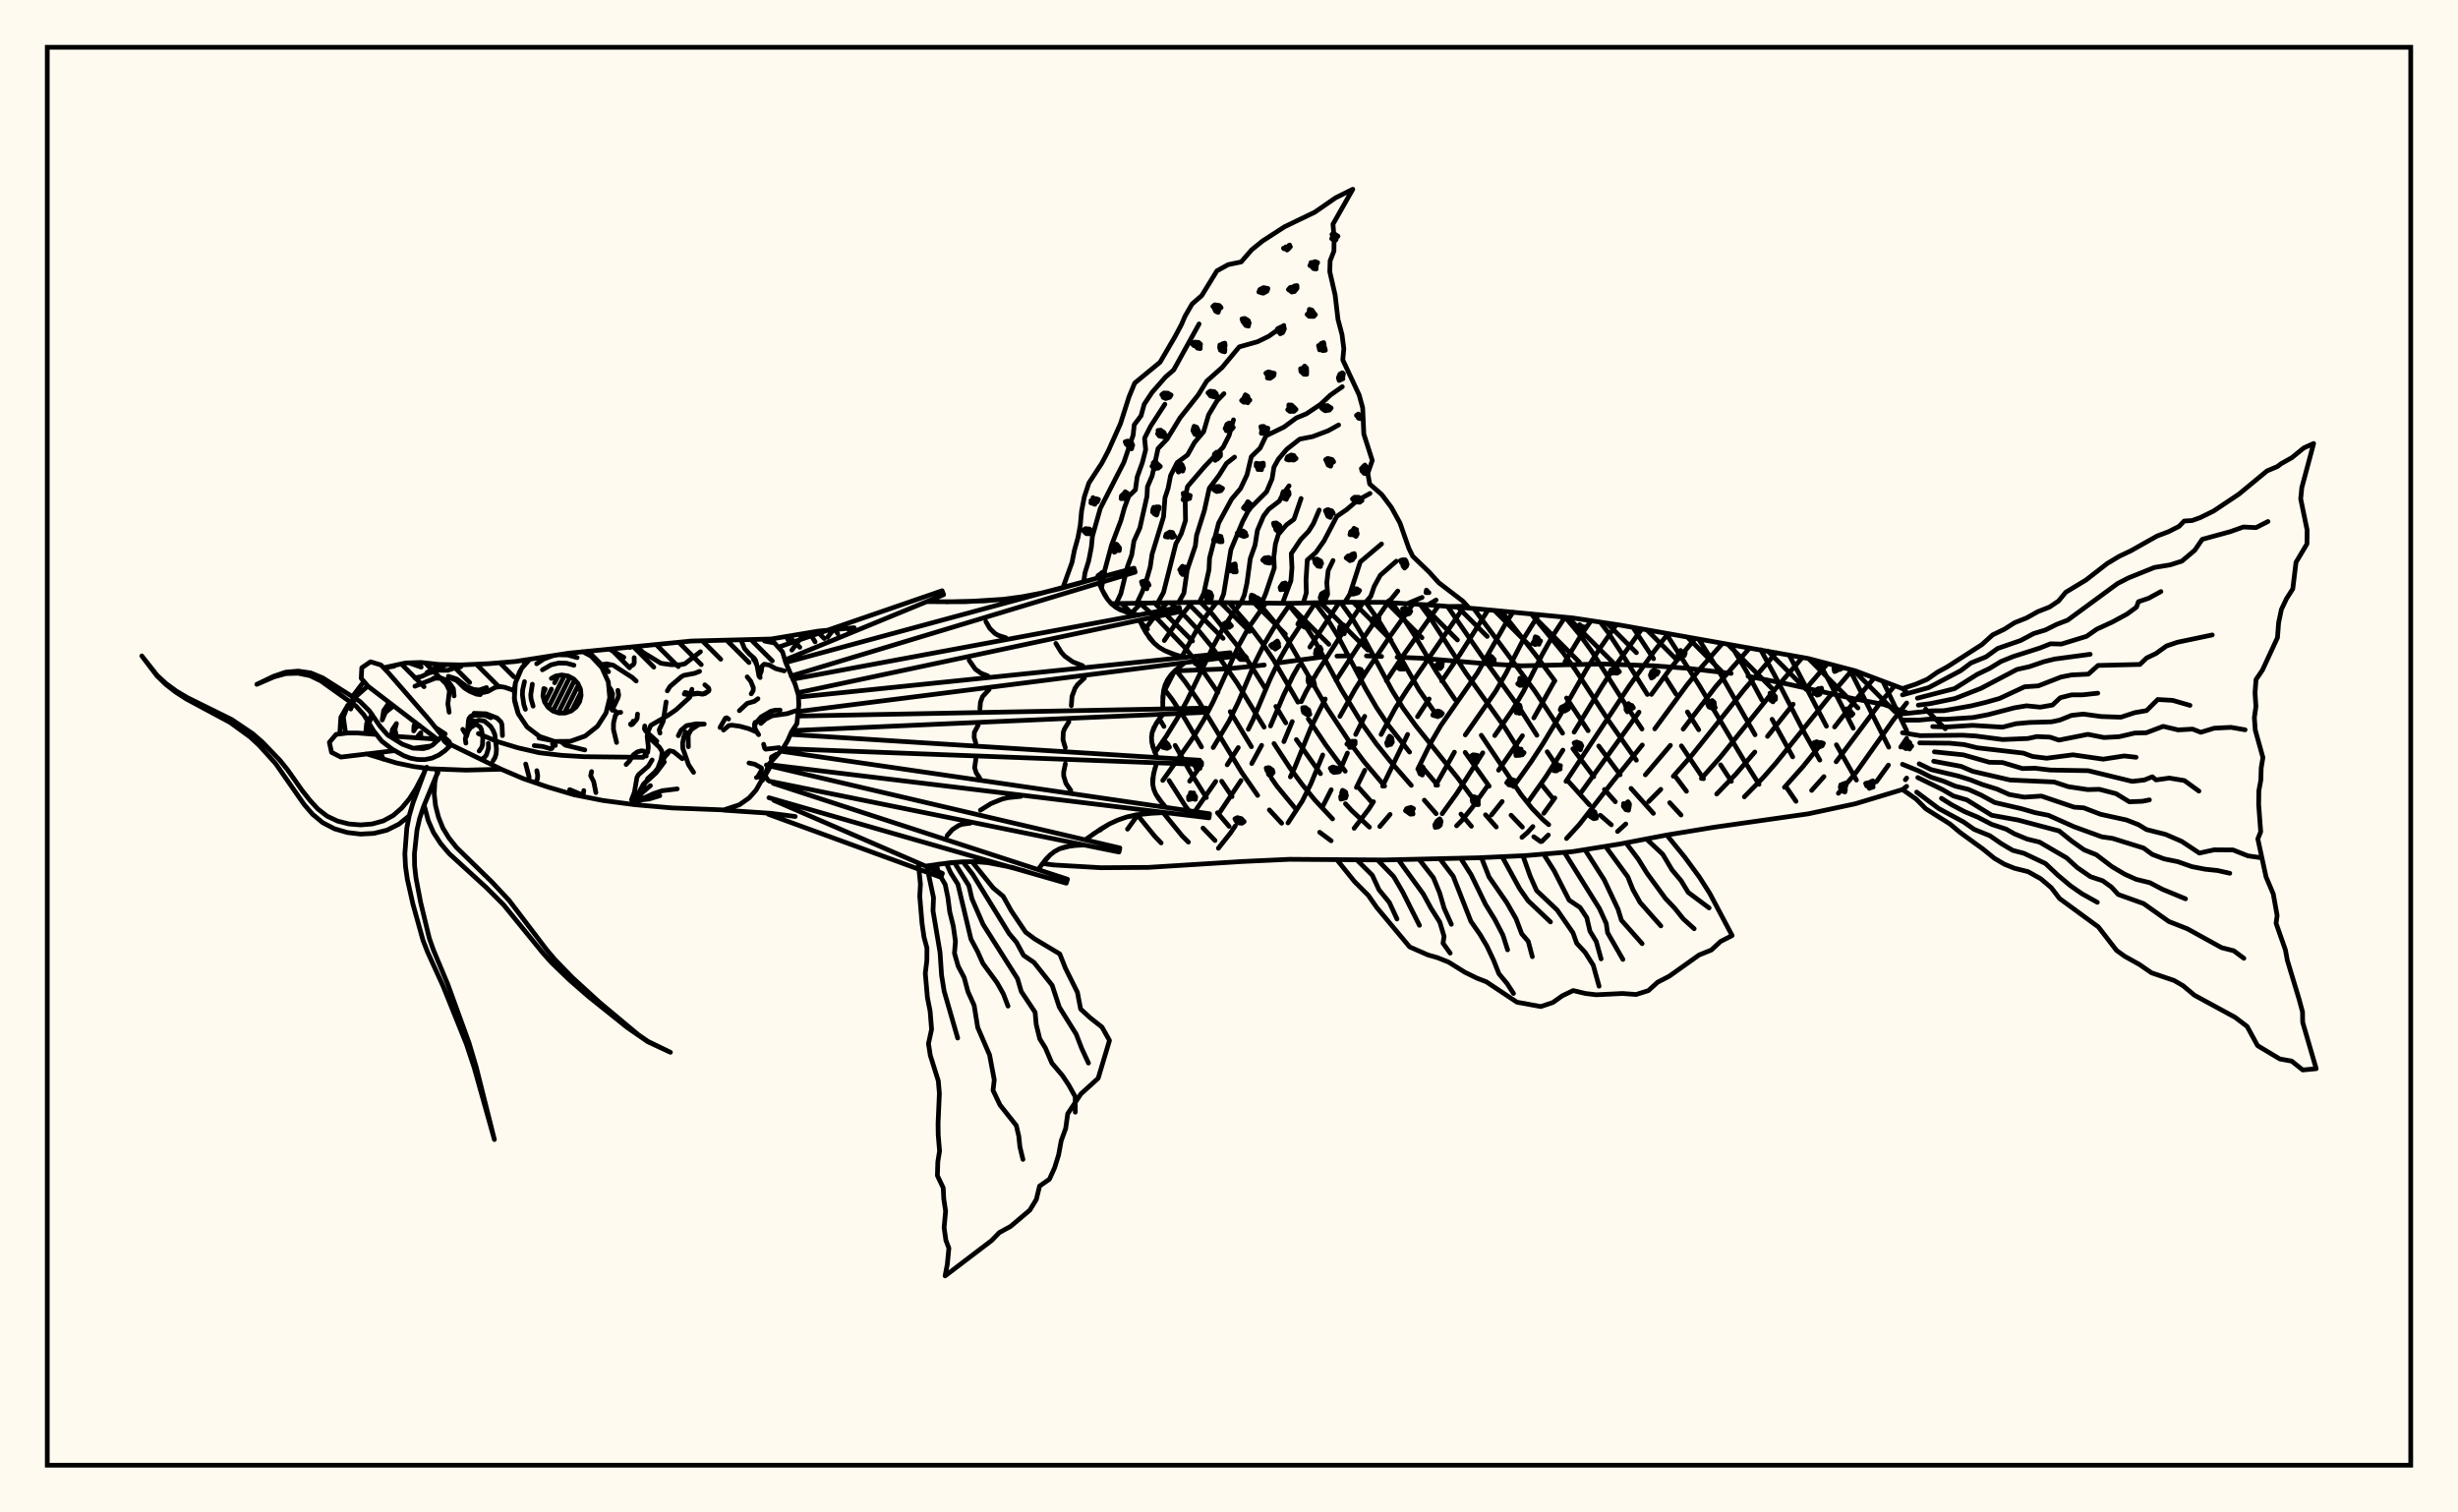 <svg xmlns="http://www.w3.org/2000/svg" width="520" height="320"><rect x="0" y="0" width="520" height="320" fill="floralwhite"/><rect x="10" y="10" width="500" height="300" stroke="black" stroke-width="1" fill="none"/><path stroke="black" stroke-width="1" fill="none" stroke-linecap="round" stroke-linejoin="round" d="
M 163.09 135.21 173.11 133.53 180.7 132.81 
M 235.09 127.71 252.89 127.44 272.83 127.65 282.81 127.42 292.78 127.44 302.75 128.02 312.72 128.83 332.67 130.74 342.64 132.24 382.53 139.32 392.5 141.93 402.48 145.69 403.36 146.47 
M 403.36 166.37 402.48 167.05 392.5 170.06 382.53 172.19 362.59 175.03 352.61 176.67 342.64 178.58 332.67 180.19 322.7 181.03 312.72 181.49 292.78 181.95 272.83 181.81 262.86 182.27 242.91 183.52 232.94 183.59 222.97 183.01 220.55 182.7 
M 168.23 172.75 163.13 172.08 153.12 171.41 
M 403.36 150.77 398.54 149.05 392.07 147.81 378.45 144.79 369.81 143.07 
M 366.23 142.48 357.05 141.4 349.72 140.86 339.09 140.48 321.9 140.87 314.96 140.47 300.69 139.26 295.57 139.05 
M 292.28 138.89 289.08 138.77 
M 285.94 138.75 282.84 138.81 
M 279.73 139 270.5 140.24 
M 267.46 140.7 259.72 141.5 248.53 141.95 
M 161.74 163.94 162.5 165.12 
M 166.32 134.67 166.93 135.73 
M 171.23 133.84 172.43 135.79 
M 176.63 133.19 177.22 134.06 
M 240.58 172.37 244.32 176.97 245.64 178.34 
M 246.26 172.16 250.12 176.89 251.41 178.17 
M 247.32 165.14 250.75 170.51 251.99 172.13 
M 254.5 175.2 257.04 177.83 
M 245.26 152.09 246.24 153.7 
M 248.61 157.71 251.89 163.49 255.21 168.75 
M 257.56 171.95 260.02 174.84 
M 246.26 145.73 247.98 147.98 250.67 152.06 254.18 158.04 
M 258.45 165.29 260.64 168.55 
M 235.26 127.7 236.06 128.49 
M 248.74 141.76 250.75 144.29 253.57 148.34 262.71 163.45 266.06 168.29 
M 268.54 171.36 271.14 174.17 
M 241.12 127.57 245 131.1 250.57 136.91 253.47 140.48 257.65 146.5 
M 260.26 150.56 264.74 157.99 
M 269.04 164.75 270.21 166.42 274.08 171.11 
M 279.18 176.09 281.61 177.89 
M 247.54 127.49 250.87 130.52 253.5 133.33 256.21 136.64 261.66 144.44 267.43 153.85 
M 269.52 157.32 272.94 162.55 275.51 166.01 278.15 169.25 281.91 173.26 
M 254.02 127.46 256.54 130.03 261.64 136.47 264.25 140.2 267.8 145.85 
M 269.92 149.46 272.01 152.95 
M 274.25 156.48 279.35 163.69 
M 284.64 170.06 285.94 171.48 289.71 175 
M 260.03 127.54 264.55 132.73 267.07 136.09 269.44 139.65 274.59 148.56 
M 276.78 152.1 280.5 157.65 284.59 163.17 
M 287.37 166.57 290.11 169.64 
M 266.12 127.6 267.71 129.27 270.18 132.26 272.51 135.54 280.72 149.75 285.73 157.34 288.55 161.12 292.92 166.31 
M 272.34 127.65 275.72 131.76 277.85 135.02 283.73 145.84 288.36 153.44 291.1 157.29 294.08 161.02 298.56 166.17 
M 301.32 169.3 303.81 172.15 
M 278.15 127.53 281.03 131.34 283.08 134.66 288.99 145.88 291.23 149.72 293.78 153.52 298.2 159.12 
M 301.24 162.71 304.13 166.13 
M 309.07 172.24 311.28 174.82 
M 283.58 127.42 286.23 131.11 288.29 134.53 294.45 145.99 296.8 149.79 299.47 153.49 308.33 164.53 311.99 169.45 
M 314.27 172.39 316.54 174.97 
M 288.93 127.43 291.49 131.02 293.64 134.51 300.21 145.98 304.18 151.64 
M 309.96 159.19 315.03 166.34 
M 319.67 172.48 322.07 175 
M 324.48 177.04 325.93 178.07 
M 294.44 127.54 296.99 130.97 299.28 134.47 303.86 142.13 307.81 147.98 
M 313.37 155.57 321.75 168.07 324.09 171.01 326.46 173.47 327.64 174.48 
M 300.44 127.89 302.69 130.93 310.05 142.31 318.27 153.8 321.76 159.37 
M 326.21 166.08 328.48 168.9 
M 306.24 128.31 313.33 138.58 321.66 150.1 325.13 155.56 
M 327.32 159.05 329.5 162.29 
M 331.7 165.22 336.23 170.27 
M 338.54 172.48 340.88 174.51 
M 311.79 128.76 324.73 146.26 330.57 155.12 
M 332.75 158.42 337.17 164.33 
M 339.43 167.04 341.73 169.63 
M 317.55 129.27 324.84 138.53 328.94 144.06 
M 331.41 147.68 335.98 154.6 
M 338.22 157.84 342.75 163.92 
M 345.05 166.81 349.78 172.09 
M 323.92 129.86 330.72 138.14 333.32 141.78 340.39 152.6 346.18 160.85 
M 353.23 169.83 355.63 172.44 
M 331.13 130.59 334.09 134.15 336.68 137.71 343.78 148.91 347.37 154.24 
M 354.43 164.28 356.78 167.42 
M 338.54 131.62 340.21 133.83 342.61 137.49 348.51 146.93 
M 355.71 157.81 360.38 164.76 
M 345.46 132.74 349.82 139.37 
M 352.19 143.12 354.57 146.87 
M 356.98 150.63 359.37 154.4 
M 364.01 161.83 366.28 165.31 
M 352.43 134 359.52 145.08 368.78 160.61 372.13 165.94 
M 359.39 135.27 363.42 141.62 371.29 155.46 
M 377.95 166.62 379.95 169.54 
M 366.16 136.44 369.55 142.16 372.74 148.11 
M 374.89 152.18 379.25 160.13 
M 372.49 137.48 375.43 142.86 381.69 154.99 384.98 160.82 
M 378.5 138.58 386.39 153.65 
M 388.5 157.58 392.74 165.05 
M 384.64 139.87 387.07 144.3 392.06 154.08 
M 391.3 141.61 399.57 158.08 
M 398.33 144.12 403.36 154.59 
M 163.81 135.09 163.44 135.59 
M 170.13 134.03 167.52 137.55 
M 176.31 133.22 175.08 134.83 
M 163.13 161.87 161.29 165.11 
M 235.57 127.7 235.34 127.91 
M 241.46 127.56 239.29 129.79 
M 246.94 127.5 243.67 131.21 242.12 133.3 
M 252.2 127.45 249.57 130.66 246.31 135.52 
M 257.35 127.5 255.3 130.12 253.13 133.36 250.02 138.96 
M 248.44 142.05 246.09 146.66 
M 262.53 127.57 260.8 129.8 258.67 133.04 256.71 136.63 251.14 148.18 249.09 151.94 246.78 155.69 244.34 159.25 
M 233 175.31 232.79 175.62 
M 267.79 127.61 264.18 132.75 262.13 136.45 256.64 148.49 254.64 152.35 252.4 156.06 245.99 165.12 
M 240.76 172.35 238.53 175.43 
M 273.03 127.65 269.8 132.3 267.57 136.04 265.54 140.09 261.97 148.54 260.02 152.56 256.65 158.17 
M 254.2 161.75 251.67 165.28 
M 278.26 127.53 272.99 135.49 270.72 139.48 268.68 143.72 265.07 152.3 264.08 154.3 
M 261.96 158.17 259.62 161.81 
M 257.19 165.33 252.45 172.15 
M 283.34 127.42 277.11 136.91 
M 274.72 140.89 273.56 142.93 271.5 147.19 268.78 153.6 
M 266.9 157.7 264.81 161.55 
M 262.54 165.14 258 171.95 
M 288.41 127.43 283.55 134.64 278.63 142.3 276.3 146.37 275.28 148.46 
M 273.38 152.67 271.61 156.91 
M 261.32 174.75 260.28 176.29 257.75 179.47 
M 293.63 127.49 288.77 134.53 282.64 143.96 
M 280.36 147.89 277.31 153.98 273.89 162.44 272.98 164.37 
M 298.93 127.8 294.14 134.51 289.09 142.03 286.67 145.83 283.46 151.57 
M 279.83 159.73 277.32 165.84 275.51 169.48 272.48 174.11 
M 304.32 128.15 297.16 138.24 293.28 144.03 
M 288.71 151.56 286.8 155.39 
M 285.05 159.33 283.34 163.28 
M 281.62 167.09 279.84 170.61 
M 309.59 128.58 297.64 146 295.21 149.79 292.18 155.4 
M 288.73 162.97 286.95 166.61 
M 314.83 129.02 308.89 138.42 305 144.1 
M 302.34 147.88 299.88 151.63 
M 297.79 155.39 292.5 166.33 
M 290.57 169.62 289.56 171.2 286.47 175.25 
M 320.1 129.5 318.83 131.41 312.55 142.39 304.81 153.51 302.65 157.23 299.94 162.72 
M 294.08 172.31 291.9 174.87 
M 325.52 130.02 322.48 134.88 318.58 142.51 316.38 146.32 309.99 155.49 
M 307.69 159.14 303.75 166.12 
M 331.08 130.58 328.47 134.55 326.28 138.45 322.27 146.34 320.03 150.11 316.22 155.63 
M 313.69 159.28 308.21 167.84 305.1 172.16 
M 336.59 131.33 334.65 134.11 331.07 140.04 
M 328.88 144.07 324.49 151.89 
M 322.08 155.66 317.03 162.95 
M 314.66 166.33 311.38 170.95 309.25 173.6 308.15 174.72 
M 341.97 132.13 338.15 137.63 335.64 141.6 331.08 149.6 326.42 157.34 323.94 161.14 320.19 166.41 
M 317.79 169.58 315.53 172.42 
M 347.32 133.08 341.43 141.32 338.88 145.24 333.01 154.9 
M 330.64 158.71 327.01 164.37 323.38 169.52 
M 352.89 134.09 350.16 137.51 344.69 145.11 331.29 165.32 
M 328.93 168.83 326.6 172.07 
M 324.29 174.88 323.14 176.15 321.97 177.16 
M 358.61 135.13 353.5 141.26 349.36 146.92 
M 346.74 150.68 334.4 167.79 
M 327.55 176.67 326.17 178.04 
M 364.38 136.14 359.72 141.42 356.82 145.01 350.07 154.21 
M 347.44 157.62 341.09 165.48 334.12 174.44 331.4 177.41 
M 370.16 137.09 362.98 145.25 356.08 154.26 
M 353.38 157.7 348.08 163.94 
M 375.77 138.08 369.07 145.79 358.02 159.67 353.99 164.24 
M 351.35 167.01 348.78 169.59 
M 343.94 174.33 342.2 175.92 
M 381.31 139.09 374.95 146.5 364 160.13 359.94 164.71 
M 386.63 140.39 382.15 145.6 
M 379.35 148.99 373.92 155.8 
M 371.24 159.11 367.19 163.83 363.17 168 
M 391.85 141.76 386.55 147.97 375.7 161.45 373.04 164.49 369.02 168.59 
M 396.5 143.43 392.31 148.41 388.11 153.81 
M 385.39 157.27 381.44 162.17 377.51 166.58 
M 400.85 145.07 397.9 148.54 388.45 161.17 
M 385.86 164.32 383.26 167.23 
M 403.36 148.73 400.57 152.28 392.73 163.34 388.92 167.84 
M 403.36 156.24 402.11 158.07 
M 399.5 161.88 396.96 165.39 
M 403.36 164.62 403.09 164.98 
M 224.85 124.38 226.8 118.96 227.29 116.46 228.05 113.75 228.54 111.11 228.81 108.13 229.4 105.09 230.36 102.19 233.11 97.97 234.44 95.45 237.04 89.63 238.85 83.95 240.05 81.05 245.42 76.63 248.55 71.27 249.91 68.73 250.7 66.9 252.19 64.32 254.24 62.53 257.44 57.31 259.83 55.99 262.57 55.42 264.79 52.86 267.04 51.03 271.75 47.98 278.13 44.9 282.58 41.83 286.19 40.04 282 47.42 282.23 50.39 282.2 53.13 281.39 55.18 281.32 57.49 282.45 62.4 283.06 67.6 283.91 70.79 284.29 73.77 284.07 76.15 287.54 83.58 288.28 86.3 288.52 91.84 290.31 97.41 289.36 100.15 289.76 102.4 292.31 104.63 294.35 107.35 296.17 110.65 298.04 116 298.87 117.69 302.35 121.04 304.38 123.29 309.48 127.19 310.82 128.68 
M 312.72 128.83 312.72 128.83 
M 229.25 123.16 229.53 121.21 230.33 118.61 230.88 115.77 231.11 113.45 232.77 107.58 237.75 97.84 239.72 92.07 239.95 89.88 241.4 87.95 242.06 85.53 243.73 83.01 246.62 79.72 248.3 78.27 253.67 68.54 
M 233.02 124.53 233.71 120.69 235.13 115.41 237.12 110.15 237.9 107.38 238.8 104.98 240.2 103.63 240.57 100.94 241.68 97.85 242.37 95.15 242.14 92.71 243.43 90.16 246.43 85.53 
M 236.15 127.68 237.12 125.6 238.53 119.86 239.42 117.42 239.89 114.47 241.14 111.71 242.65 105 242.75 102.97 243.74 100.67 244.99 94.9 246.91 92.89 249.64 88.41 253.51 83.53 255.28 80.65 258.54 77.75 262.17 73.39 266.05 72.3 268.43 71.14 271.6 68.86 
M 240.54 127.58 241.66 125.19 242.63 122.42 243.34 119.93 243.73 117.24 246.15 109.35 246.45 105.35 247.12 103.3 247.64 100.63 249.01 97.91 251.23 96.25 252.69 93.64 254.63 91.34 255.69 87.76 257.47 84.8 258.93 83.29 
M 244.94 127.51 246.14 125.36 248.76 115.06 249.89 112.94 250.8 110.13 250.72 105.3 251.22 102.94 254.81 98.75 258.77 94.61 260.02 92.13 260.95 88.83 
M 249.33 127.47 250.45 125.52 251.17 120.52 252.88 115.5 253.14 113.26 254.79 108.02 255.83 103.3 257.86 100.62 259.46 98.06 261.17 96.71 
M 253.73 127.45 254.67 125.51 255.77 120.52 255.88 118.12 257.81 110.66 260.54 105.62 262.44 103.37 263.81 100.45 264.72 96.62 266.58 94.82 267.83 92.21 271.64 90.35 274.24 88.43 276.37 87.55 279.35 85.56 281.44 83.6 283.97 81.82 
M 258.13 127.51 258.87 125.65 260.4 116.31 262.9 110.32 264.25 107.75 267.94 104.06 269.11 101.32 269.51 98.83 270.47 97.11 272.25 95.03 274.96 92.91 277.67 92.38 280.97 91.14 283.19 89.91 
M 262.52 127.57 263.24 125.89 263.8 123.37 264.5 118.2 265.52 115.31 266.01 112.21 267.3 109.19 268.4 107.74 270.65 106.02 271.33 104.68 272.71 102.79 
M 266.92 127.6 267.76 125.58 269.58 120.17 269.48 117.87 269.82 115.09 270.44 113.07 272.14 111.06 273.75 109.85 275.25 105.47 
M 271.31 127.64 273.1 122.85 273.32 120.11 273.17 117.14 275.18 114.14 276.85 112.39 277.85 110.8 279.08 107.9 
M 275.71 127.59 276.36 125.44 276.29 122.74 276.56 118.49 278.37 116.9 280.12 114.41 282.81 109.25 284.9 107.81 287.21 105.85 289.83 104.4 
M 280.11 127.48 280.87 125.76 280.69 123.28 280.99 120.7 282.01 118.59 
M 284.5 127.42 285.54 125.77 287.77 118.89 292.27 115.09 
M 288.9 127.43 289.99 126.17 290.72 124.06 292 121.72 295.4 118.73 
M 293.29 127.47 294.25 126.83 295.71 125.04 
M 297.68 127.73 300.85 126.4 
M 302.07 127.98 303.81 126.95 
M 306.45 128.32 310.39 128.27 
M 164.65 136.93 199.31 124.99 199.63 125.82 166.05 139.64 
M 166.22 140.17 239.91 120.21 240.15 121.05 167.37 143.02 
M 167.7 143.71 249.49 128.52 249.66 129.39 168.76 146.58 
M 168.92 147.49 260.24 138.1 260.34 138.97 168.9 150.54 
M 168.81 151.5 255.21 149.82 255.23 150.7 167.63 154.58 
M 167.21 155.38 253.82 160.85 253.78 161.73 165.63 158.39 
M 165.16 158.93 255.88 172.17 255.77 173.04 162.92 161.8 
M 163.47 162.2 236.91 179.41 236.72 180.27 162.8 165.29 
M 163.6 165.75 225.83 186.02 225.57 186.86 162.67 168.78 
M 163.72 169.34 199.37 184.79 199.05 185.61 162.55 172.28 
M 196.03 127.3 204.22 127.31 212.34 126.79 216.36 126.24 220.35 125.47 224.31 124.53 232.19 122.3 
M 232.49 123.37 233.63 125.75 234.31 126.8 235.1 127.72 236.03 128.47 238.26 129.51 240.82 130.13 
M 241.04 131.22 242.42 133.84 244.14 136.05 245.19 136.93 246.38 137.64 247.69 138.22 250.51 139.1 
M 250.64 140.2 248.59 141.89 247.72 142.81 247.01 143.81 246.49 144.9 246 147.34 245.99 150 
M 246.03 151.11 244.63 152.99 243.75 154.95 243.61 155.97 243.67 157.01 243.92 158.09 244.76 160.28 
M 244.71 161.38 244.03 163.71 243.86 165.92 244.08 166.97 244.5 167.98 245.09 168.95 246.63 170.82 
M 246.48 171.92 242.36 172.13 238.4 172.84 236.52 173.49 234.71 174.32 232.96 175.34 229.56 177.69 
M 229.33 178.77 226.63 178.94 224.19 179.57 223.11 180.15 222.13 180.91 221.23 181.83 219.61 183.99 
M 219.28 185.05 214.15 183.52 208.98 182.52 206.37 182.32 203.75 182.33 201.11 182.52 195.81 183.25 
M 200.13 127.34 208.29 127.14 212.34 126.79 216.36 126.24 220.35 125.47 228.25 123.45 
M 233.04 124.58 234.31 126.8 235.1 127.72 236.03 128.47 237.08 129.06 239.52 129.85 
M 208.57 131.52 209.4 132.96 210.51 134.05 211.2 134.43 212.78 134.94 
M 241.7 132.56 243.22 135.02 244.14 136.05 245.19 136.93 246.38 137.64 249.08 138.69 
M 223.37 136.14 224.53 138.03 225.24 138.82 226.96 140.04 229.02 140.84 
M 205.04 139.73 206.34 141.59 207.53 142.44 208.97 143 
M 249.58 141.03 247.72 142.81 247.01 143.81 246.49 144.9 246.17 146.08 245.97 148.65 
M 229.41 143.46 227.98 144.83 227.44 145.59 226.79 147.33 226.64 149.3 
M 209.24 145.89 207.87 147.37 207.42 148.58 207.31 149.95 
M 245.29 152.04 244.1 153.96 243.75 154.95 243.61 155.97 243.67 157.01 244.31 159.18 
M 226.12 152.72 225.21 154.19 224.94 154.95 224.88 156.53 225.37 158.19 
M 206.95 153.4 206.13 154.95 206.09 156.05 206.43 157.21 
M 244.33 162.55 243.85 164.83 243.86 165.92 244.08 166.97 244.5 167.98 245.83 169.89 
M 225.38 161.6 225.02 163.35 225.03 164.19 225.51 165.76 226.53 167.23 
M 206.44 160.65 206.19 162.45 206.53 163.54 207.24 164.56 
M 244.41 171.99 240.35 172.4 238.4 172.84 236.52 173.49 234.71 174.32 231.25 176.48 
M 215.96 168.49 213.32 168.76 212.06 169.04 209.66 170.01 207.41 171.41 
M 227.96 178.82 225.37 179.17 224.19 179.57 223.11 180.15 222.13 180.91 220.4 182.88 
M 205.27 174.16 203.58 174.39 202.82 174.64 201.48 175.52 200.36 176.8 
M 216.72 184.25 211.57 182.93 208.98 182.52 206.37 182.32 203.75 182.33 198.46 182.85 
M 205.64 182.32 210.12 187.87 212.22 189.63 213.95 192.73 216.97 197.22 218.9 198.66 224.2 201.83 225.38 204.82 227.93 209.94 228.61 213.49 230.63 215.34 233.13 217.31 234.72 220.14 232.32 228.14 228.67 231.45 225.88 235.64 225.45 238.76 224.5 241.36 223.95 244.36 223.11 247.06 222.01 249.49 219.93 250.94 219.24 253.78 217.86 256.04 213.82 259.46 211.42 260.78 209.79 262.46 199.94 269.95 200.42 267.42 200.74 264.08 200.11 262.43 199.73 259.74 200.05 256.24 199.66 253.67 199.54 251.32 198.31 248.73 198.4 245.8 198.77 243.52 198.48 240.12 198.45 237.69 198.73 231.32 198.5 228.68 196.81 223.3 196.42 220.8 197.08 217.79 196.77 213.93 196.2 211.07 195.75 205.92 196.08 203.25 196.1 200.58 195.48 198.29 195.06 195.36 194.58 189.66 194.72 187.04 194.28 182.67 
M 203.72 182.33 205.77 184.98 213.49 197.53 215.02 199.33 216.54 202.13 218.76 203.64 222.59 208.47 224.1 213.08 227.68 218.82 228.83 221.8 230.27 224.92 
M 201.89 182.47 204.97 187.39 205.62 190.17 207.98 195.59 215.26 207.07 216.05 209.77 218.98 214.17 219.21 216.72 219.96 219.79 221.16 221.73 222.52 224.91 224.78 227.58 226.11 229.59 227.46 232.02 227.48 235.31 
M 200.19 182.64 201.14 184.69 202.65 187.09 205.41 198.69 206.81 201.32 207.94 203.84 210.92 207.9 212.28 210.32 213.25 212.87 
M 198.08 182.91 198.58 184.75 199.96 187.14 200.53 189.9 200.92 192.93 201.67 195.94 202.13 199.17 201.92 201.68 202.7 204.41 203.97 206.83 204.78 209.83 206.08 212.7 206.84 217.38 209.35 223.21 210.34 228.48 210.08 230.69 211.55 233.78 215 238.13 215.53 240.4 215.77 242.68 216.41 245.3 
M 196.06 183.21 197.49 189.92 197.38 192.7 198.87 201.52 199.19 206.31 199.74 209.71 202.6 219.63 
M 352.61 176.67 356.36 181.28 359.47 185.51 361.69 188.99 366.44 197.94 363.98 199.2 362.05 201 359.45 202.05 353.13 206.55 350.67 207.82 348.72 209.59 346.13 210.41 343.24 210.2 337.7 210.47 335.42 210.2 332.81 209.58 330.52 210.68 328.5 212.11 325.96 212.96 320.92 212.04 314.41 207.71 312.46 206.96 309.93 205.72 306.44 203.55 304.02 202.59 302.08 202.04 298.21 200.34 291.24 191.98 289.47 189.44 286.52 186.48 282.81 181.87 
M 348.3 177.5 351.75 180.73 353.73 184.06 355.64 186.33 357.15 188.81 361.57 192.1 
M 343.98 178.32 346.58 181.77 348.39 184.7 352.34 190.1 354.33 192.2 356.11 194.42 358.41 196.5 
M 339.64 179.06 344.37 185.52 345.45 188.23 346.97 190.94 351.36 195.9 
M 335.3 179.76 339.37 186.14 342.3 192.36 343.02 194.7 347.4 199.65 
M 330.94 180.33 338.38 192.25 339.81 195.4 340.09 197.34 343.33 202.99 
M 326.56 180.71 328.76 184.19 331.96 190.46 334.27 192 335.69 194.15 336.36 197.01 337.69 199.2 338.72 202.88 
M 322.18 181.06 323.72 185.38 325.07 188.42 329.43 192.54 332.78 197.38 333.56 199.58 335.33 201.49 337.05 204.2 338.29 208.66 
M 317.79 181.26 321.48 188.01 323.27 190.57 328.01 195.06 
M 313.4 181.45 315.01 185.54 318.76 190.96 320.73 194.4 321.92 197.56 323.3 199.16 324.17 202.41 
M 309 181.58 311.22 185.06 314.26 191.33 316.22 194.51 317.95 197.85 318.94 200.96 
M 304.61 181.7 307.43 185.39 311.17 194.93 313.1 197.7 314.57 200.18 315.98 203.17 317.1 206.02 318.81 208.07 320.19 210.19 
M 300.21 181.8 303.24 185.7 304.56 188.91 305.51 192.16 307.04 195.56 
M 295.82 181.89 301.11 189.16 302.72 192.13 304.59 195.09 305.5 198.1 305.28 199.56 306.79 201.66 
M 291.42 181.94 294.84 185.46 296.75 188.73 300.29 195.78 
M 287.03 181.91 290.32 185.18 291.73 188.25 293.92 190.93 295.54 194.44 
M 402.48 145.69 405.34 144.74 407.73 143.72 409.85 142.23 411.95 141.09 419.28 136.38 421.56 134.32 424.01 133.14 426.2 131.75 428.71 130.75 431.1 129.42 433.6 128.43 435.49 127.16 437.01 125.31 441.27 122.74 445.8 119.22 448.33 117.7 450.84 116.51 456.3 113.43 458.79 112.48 461 111.36 462.07 110.24 463.72 110.14 465.43 109.53 468.27 108.14 473.65 104.55 479.6 99.63 481.81 98.7 482.56 98.12 484.86 96.83 487.38 94.77 489.46 93.83 486.96 103.16 486.72 105.54 488.08 112.14 488.05 115.07 485.73 118.97 485.05 124.58 483.73 126.65 482.64 128.95 482.05 131.76 481.81 134.91 478.62 141.79 477.27 143.77 477.06 146.59 477.25 149.47 476.92 151.83 477.11 154.47 478.73 160.27 478.36 162.51 478.29 165.04 477.87 167.29 477.83 170.2 478.26 175.98 477.65 177.49 479.39 185.52 480.92 189.14 481.74 193.71 481.51 195.34 483.49 200.98 483.9 203.19 486.38 211.41 487.11 214.11 487.14 216.29 490 226.11 487.15 226.38 484.82 224.51 482.3 224.05 477.6 221.23 475.39 217.17 472.84 215.24 464.25 210.57 461.83 208.55 459.95 207.45 455.17 205.83 452.6 204.06 449.53 202.35 447.75 201.07 443.92 196.12 435.69 190.09 433.97 187.83 431.74 185.93 429.04 184.42 426.19 183.71 424.05 182.85 421.92 181.6 419.54 179.66 414.69 176.15 412.49 174.31 407.41 171.12 405.39 169.08 402.48 167.05 
M 402.48 147.02 408.01 145.49 414.79 141.9 416.98 140.26 420.16 138.97 422.61 137.2 427.49 135.51 430.22 134.05 432.72 133.29 435.06 132.12 437.42 131.21 448 123.45 450.25 122.29 455.78 120.06 459.08 119.52 461.59 118.72 464.32 116.41 465.89 114.11 471.84 112.48 474.6 111.5 477.27 111.63 479.8 110.34 
M 405.64 147.72 413.51 145.69 418.29 142.68 420.88 141.44 423.31 139.96 425.87 138.92 431.53 137.11 433.8 136.21 436.1 136.27 441.43 134.63 443.58 133.12 446.85 131.62 449.97 129.93 451.98 128.46 452.39 127.31 454.55 126.58 457.15 125.16 
M 405.83 149.19 408.36 148.87 413.57 147.8 419.09 145.64 426.69 141.64 429.32 141.05 432.42 139.99 434.66 139.44 442.19 138.43 
M 402.48 151.03 408.56 150.4 411.22 150.37 417.05 149.34 419.98 148.63 423.01 147.78 428.31 145.31 431.2 145.12 436.03 143.24 438.27 142.8 441.8 142.63 443.85 140.79 452.71 140.58 454.13 139.21 456.12 138.26 458.32 136.68 460.62 135.89 468.01 134.34 
M 402.48 152.36 405.94 152.36 408.57 152.11 411.61 152.18 417.4 151.81 420.56 151.21 426.18 149.75 428.71 149.33 431.61 149.62 434.21 149.17 435.86 147.62 438.28 147.01 440.51 147.02 443.79 146.66 
M 408.87 153.72 411.69 153.82 417.31 153.47 423.64 153.85 426.46 153.12 429.33 152.86 434.02 152.72 435.77 152.35 438.22 151.36 440.72 151.08 444.53 151.6 448.68 151.74 451.62 150.78 454.12 150.34 456.48 148 459.63 148.18 463.3 149.24 
M 402.48 155.03 406.24 155.65 415.17 155.55 417.95 155.72 423.67 156.47 429.02 156.25 430.89 155.84 433.68 155.96 435.57 156.59 441.71 155.37 445.09 156.04 448.32 155.87 451.59 155.1 454.04 155.04 457.63 153.68 460.79 154.43 463.85 154.26 465.59 154.94 468.41 154.07 471.97 153.89 474.96 154.41 
M 406.13 157.18 412.42 157.24 415.54 157.54 418.31 158.22 428.05 159.34 429.99 160.05 432.99 160.42 438.54 159.7 444.94 160.62 449.39 159.94 451.89 160.22 
M 409.23 159.07 415.36 159.71 420.86 161.28 423.64 161.33 427.86 162.6 430.52 162.54 433.73 162.92 441.77 163.06 451.07 165.32 453.62 165.03 455.33 164.35 456.11 165.01 458.93 164.62 462.12 165.15 465.19 167.38 
M 409.07 161.06 414.86 162.14 417.36 163.2 425.25 165.03 434.56 165.45 437.54 166.44 441.66 167.06 444.12 167 447.66 167.92 450.47 169.64 453.24 169.53 454.72 169.24 
M 406.01 161.6 408.54 162.83 414.35 164.21 416.77 164.97 419.36 165.98 422.43 166.94 425.08 168.1 428.23 168.66 431.86 168.43 438.8 170.78 440.82 170.92 444.38 172.28 449.87 173.49 452.4 174.48 454.11 175.52 458.12 176.53 461.58 178.03 465.28 180.49 468.45 179.8 472.41 179.83 475.55 181.08 478.23 181.46 
M 402.48 161.71 405.9 163.1 408.52 164.43 411.16 165.28 413.62 166.32 416.42 167.01 419.07 168.2 421.99 169.79 427.59 171.09 430.51 171.93 433.36 172.5 438.8 174.93 444.67 177.06 446.91 177.38 453.47 179.42 455.32 180.77 457.83 181.72 460.71 182.31 463.74 183.37 466.55 183.91 469.12 184.18 471.72 184.76 
M 405.71 164.51 410.91 167.04 413.24 168.4 416.1 169.24 421.35 172.49 426.93 173.5 435.62 175.81 438.32 177.98 440.91 179.81 443.48 180.84 446.81 183.37 449.49 184.96 451.93 186.05 454.81 186.76 457.46 188.15 462.36 190.17 
M 410.72 168.91 412.88 170.27 415.61 171.72 418.38 172.88 421.36 174.42 424.42 175.43 426.17 176.42 428.85 177.53 431.47 178.17 437.21 181.51 439.46 183.57 442.26 185.49 444.84 186.35 446.71 187.7 448.11 189.25 453.49 191.18 458.83 194.97 462.77 196.52 469.98 200.5 472.56 201.16 474.7 202.75 
M 405.48 167.59 410.13 171.06 415.41 173.91 417.65 175.48 420.96 176.82 423.45 178.53 425.81 179.92 428.14 180.53 432.73 182.7 435.34 185.16 438.01 187.4 440.44 189.09 443.7 190.91 
M 81.15 141.28 85.82 140.27 89.06 140.16 92.84 140.58 97.53 140.68 103.37 140.42 109.01 139.96 120.29 138.2 146.22 135.63 163.09 135.2 165.54 137.92 166.21 140.15 168.22 144.8 168.9 147.04 169 149.12 168.59 153.11 167.45 154.85 166.65 156.67 165.6 158.44 162.62 161.72 161.96 163.59 159.97 167.14 158.52 168.79 156.43 170.27 153.12 171.36 142.18 170.94 134.33 170.26 127.53 169.36 121.43 168.15 115.88 166.51 110.71 164.74 106.04 162.75 94.29 157.02 
M 146.38 145.84 145.94 147.51 143.01 150.18 141.34 151.34 137.68 153.47 137.14 154.68 136.91 155.78 137.16 158.05 137.02 159.17 136.03 160.23 123.58 160.1 118.8 159.81 114.09 159.26 109.54 158.21 105.17 156.89 101.2 155.21 
M 92.65 156.51 77.86 145.2 76.42 143.52 76.54 141.28 78.39 140.02 80.58 140.69 82.16 142.34 90.88 152.38 94.46 156.86 
M 91.12 157.84 87.52 158.31 
M 83.47 158.82 72.11 160.18 70.14 159.18 69.68 157.06 71.11 155.38 73.43 155.09 75.72 155.09 79.58 155.39 
M 82.29 155.71 91.1 156.3 92.78 156.53 
M 93.9 156.69 94.13 156.72 
M 109.65 151.03 108.8 147.8 109.04 144.47 110.35 141.41 112.1 139.47 
M 123.29 137.88 125.04 138.81 127.32 141.24 128.69 144.28 129 147.6 128.21 150.84 126.41 153.65 123.8 155.73 120.66 156.84 117.32 156.88 114.16 155.82 111.5 153.8 109.65 151.03 
M 109.53 150.74 108.86 148.32 108.81 145.82 109.02 144.58 109.88 142.23 110.52 141.15 111.96 139.49 
M 111.15 150.07 110.82 149.09 110.52 147.04 110.56 146 110.96 144.22 
M 113.53 140.44 115.06 139.42 117.05 138.7 
M 118.15 138.53 120.1 138.58 122.1 139.13 
M 112.78 149.4 112.34 147.82 112.28 147 112.62 144.77 
M 114.75 141.72 116.61 140.65 118.21 140.28 119.85 140.32 121.42 140.75 
M 115.2 148.53 114.86 147.24 115.05 145.68 
M 116.64 143.54 117.54 143.04 118.85 142.81 120.17 143.02 121.35 143.64 122.26 144.61 122.81 145.83 122.93 147.16 122.62 148.46 121.9 149.58 120.86 150.41 119.6 150.86 118.26 150.87 117 150.45 115.94 149.64 115.2 148.53 
M 115.34 145.79 114.9 146.69 
M 118.08 142.95 117.33 144.46 
M 116.66 145.79 115.25 148.61 
M 119.43 142.9 116.02 149.71 
M 120.58 143.23 116.98 150.43 
M 121.57 143.88 118.11 150.82 
M 122.39 144.89 119.4 150.86 
M 122.88 146.55 121.01 150.29 
M 84.87 140.45 89.71 145.29 
M 89.95 140.26 94.4 144.71 
M 95.61 140.64 99.36 144.4 
M 100.78 140.54 105.6 145.36 
M 105.74 140.22 108.72 143.2 
M 110.51 139.72 111.23 140.44 
M 124.39 137.76 128.74 142.12 
M 129.22 137.32 133.19 141.29 
M 134.07 136.89 138.32 141.15 
M 138.81 136.37 143.49 141.04 
M 143.61 135.89 148.35 140.62 
M 148.58 135.58 152.48 139.48 
M 153.74 135.46 158.46 140.18 
M 158.87 135.32 163.38 139.83 
M 94.46 140.62 92.06 141.36 90.31 142.3 
M 146.73 163.41 145.66 161.78 144.45 158.33 144.42 157.18 144.66 155.95 145.06 154.89 
M 97.9 154.31 98.62 155.49 98.43 156.4 98.56 157.23 
M 163.35 135.5 161.88 135.42 
M 143.5 155.66 144.1 154.47 145.25 153.52 147.27 153.15 148.95 153.19 
M 165.03 150.24 163.93 150.27 163.06 150.49 161.02 151.68 159.77 153.12 159.68 153.94 159.96 154.6 
M 93.7 141.56 92.23 141.71 89.1 143.16 87.76 143.44 
M 101.6 146.97 100.78 146.86 99.38 146.27 98.23 145.55 96.6 143.97 94.85 143.28 
M 125.15 163.25 124.96 164.12 125.6 165.39 126.06 167.7 
M 140.92 148.51 140.3 152.61 139.46 154.41 139.62 155.1 
M 117.49 157.72 116.88 157.42 
M 95.02 150.69 94.75 148.91 95.09 146.13 94.22 144.36 93.6 143.83 
M 136.4 153.6 136.33 154.2 136.6 154.68 138.96 156.83 
M 148.18 137.89 144.87 140.45 143.83 140.66 141.83 140.62 139.81 140.33 136.1 138.06 135.35 137.42 
M 128.78 145.27 129.25 145.89 129.61 146.81 129.26 149.75 129.52 150.26 
M 159.75 152.83 159.6 153.24 159.64 154.02 160.48 155.42 
M 106.3 155.63 106.2 153.34 105.99 152.75 105.15 151.91 102.84 151.02 100.29 150.92 
M 148 142.04 146.95 142.46 144.64 142.9 144.14 143.19 141.73 145.25 141.18 146.17 
M 83.4 140.94 81.8 141.24 
M 123.5 167.27 123.41 167.93 123 168.1 120.52 167.07 
M 160 154.79 160.49 155.44 
M 160.35 147.83 159.61 148.38 158.07 148.82 156.42 150.36 
M 137.6 166.22 135.89 167.68 134.38 169.47 133.42 170.14 
M 168.32 150.4 166.53 150.99 163.35 151.44 161.97 152.15 160.95 153.06 
M 156.93 135.82 157.51 137.21 158.51 138.36 159.58 139.29 159.88 139.79 160.52 142.27 
M 145.63 157.99 145.59 155.78 145.69 155.32 146.23 154.37 147.83 153.3 148.99 153.2 
M 133.93 152.59 133.69 153.21 133.49 153.3 133.42 153.16 
M 164.18 159.62 163.23 160.17 163.15 160.47 163.34 160.94 
M 144.93 146.5 146.23 146.8 147.57 146.65 148.71 146.82 149.75 146.31 
M 103.83 151.86 102.91 151.44 102.16 151.3 100.03 151.34 99.61 151.52 99.2 152.02 99.06 153.06 
M 101.37 158.9 101.91 158.12 102.07 157.58 102.14 155.99 101.85 154.36 101.59 153.8 100.89 153.34 100.36 153.37 99.89 153.76 
M 133.23 136.99 133.29 137.01 
M 127.31 140.61 128.33 140.45 129.74 140.75 133.74 143.32 134.59 144.09 
M 133.62 140.85 134 140.61 134.18 140.23 134.16 139.14 
M 140.54 161.21 138.81 163.51 136.55 165.56 134.36 169.19 133.97 169.58 
M 163.83 136.03 161.74 135.63 
M 141.31 159.4 140.67 160.08 139.03 163.01 136.12 165.91 134.41 169.07 
M 144.76 146.84 145.67 146.99 147.69 146.75 148.62 146.88 149.18 146.73 149.91 146.22 
M 89.1 141.15 86.56 140.25 
M 132.46 161.75 133.16 161.03 133.99 159.71 134.81 159.1 135.63 158.86 136.19 158.91 136.58 159.3 136.72 159.96 
M 102.93 145.48 101.37 146 100.19 145.88 98.7 145.25 96.68 143.7 95.61 143.33 
M 130.44 157.09 129.78 154.34 129.79 153 130.18 151.35 130.75 150.76 131.32 150.71 
M 164.82 158.19 161.99 158.51 161.77 158.32 161.55 157.47 
M 152.32 153.93 153.45 151.96 153.74 151.86 154.14 152.14 
M 97.48 141.08 96.48 141.23 94.73 141.82 92.45 141.82 91.11 142.31 
M 159.37 139.46 159.76 139.95 160.16 140.87 160.57 143.08 
M 114.02 156.14 116.71 156.67 
M 158.07 143.21 158.83 144.16 159.38 145.51 159.33 146.16 158.92 146.8 
M 162.13 161.85 162.45 162.2 
M 161.98 163.53 160.82 164.29 160.02 164.5 
M 104.32 160.93 104.72 160.31 104.96 159.47 105.03 158.46 104.68 155.42 104.32 154.54 103.81 153.71 102.48 152.56 101.34 152.37 100.22 152.74 
M 158.45 161.43 159.68 161.7 161.09 162.48 161.09 163.01 160.42 164.12 
M 143.27 166.91 140.08 167.3 138.3 167.9 134.72 169.52 
M 144.34 160.53 142.47 159.02 141.63 158.83 141.15 159.15 140.63 159.84 139.24 162.69 
M 100.13 152.44 99.54 153.95 99 154.75 98.7 155.78 
M 111.21 161.65 111.94 164.4 111.82 165.12 
M 94.68 144.37 94.04 143.86 93.28 143.52 92.08 143.49 87.78 145.19 
M 96.07 147.24 95.91 145.71 95.11 144.54 94.11 143.79 93.35 143.47 92.55 143.37 91.7 143.5 
M 139.59 168.35 137.28 169.06 135.92 169.21 134.51 169.6 
M 150.01 145.99 149.91 145.58 149.11 144.89 
M 128.9 137.34 131.98 139.08 
M 99.76 151.47 99.3 151.92 99.11 152.4 98.89 154.87 
M 161 142.17 160.71 142.92 160.81 143.35 
M 126.99 140.89 128.19 140.71 128.85 140.8 
M 137.96 160.79 137.16 162.09 135.1 163.88 134.75 164.49 134.21 167.63 133.6 169.22 
M 165.9 141.94 164.11 141.47 162.75 140.71 161.67 140.53 161.18 140.98 161.07 142 
M 113.57 163.06 113.75 164.04 113.69 164.84 113.27 165.61 
M 101.78 160.7 102.51 160.25 102.91 159.72 103.35 158.24 103.31 157.28 
M 123.72 158.67 119.62 157.67 118.6 156.86 
M 92.16 153.95 94.19 155.29 
M 101.81 146.01 100.71 146.08 99.29 145.63 98.59 145.26 96.64 143.71 94.87 143.09 
M 137.5 156.2 139.53 158.13 140.03 158.95 140.06 159.44 139.85 160.71 139.16 162.55 138.53 163.36 136.98 164.77 
M 108.92 146.16 106.79 145.42 105.59 145.22 104.59 145.53 103.21 146.3 101.79 146.61 
M 130.71 146.07 130.88 147.08 130.75 147.6 129.69 149.85 129.75 150.23 130.25 150.51 
M 113.02 157.76 114.83 157.94 116.42 158.41 116.76 158.36 116.85 158.11 
M 134.87 151.08 134.79 151.97 134.6 152.32 133.77 153.26 133.49 153.36 133.38 153.24 
M 153.06 154.47 154.19 153.51 154.87 153.43 156.53 153.66 158.43 154.19 159.83 154.78 
M 93.38 155.5 94.75 156.64 95.38 157.57 
M 95.11 157.9 94.08 158.87 92.83 159.75 91.4 160.4 89.85 160.71 88.31 160.69 86.83 160.41 85.45 159.91 83 158.53 80.76 156.81 79.02 154.6 76.98 151.24 75.32 149.39 67.88 144.07 65.58 142.96 63.06 142.44 60.47 142.52 57.95 143.22 54.33 144.79 57.9 143.08 60.42 142.22 63.09 141.99 65.75 142.38 68.26 143.42 76.14 148.41 78.12 150.37 80.38 153.64 82 155.49 85.13 157.46 87.36 158.29 89.58 158.39 90.6 158.12 91.54 157.62 93.25 156.03 
M 92.59 163.41 89.59 170.7 88.79 173.11 88.22 175.59 87.67 180.67 87.71 183.21 88 185.76 88.98 190.89 90.82 198.51 91.68 200.96 94.73 208.26 99.23 220.67 100.74 225.75 104.59 241.1 100.31 225.87 98.66 220.88 93.74 208.65 90.46 201.45 89.49 198.95 87.35 191.26 86.18 186.06 85.79 183.37 85.65 180.64 86.06 175.23 86.58 172.54 87.35 169.91 90.12 162.47 
M 92.49 163.08 92.43 163.35 
M 92.26 164.23 91.98 165.57 91.86 168.01 92.14 170.45 92.76 172.86 93.67 175.15 94.96 177.27 96.53 179.25 104.03 186.57 107.68 190.47 115.68 200.99 117.37 202.98 121.01 206.75 126.84 212.08 134.93 218.84 137.09 220.34 141.83 222.64 137.05 220.41 132.7 217.41 124.46 210.81 120.47 207.33 116.65 203.64 114.87 201.66 106.56 191.46 102.87 187.77 95.03 180.61 93.25 178.51 91.72 176.17 90.59 173.6 89.73 170.36 
M 89.75 163.5 89.9 162.6 
M 92.65 163.48 92.25 164.26 
M 86.56 172.61 84.41 174.36 81.84 175.65 79.06 176.33 76.25 176.47 73.48 176.14 70.79 175.36 68.29 174.07 66.14 172.29 64.35 170.22 58.31 161.56 54.82 157.69 52.91 155.92 48.69 152.86 39.41 147.88 37.18 146.44 35.09 144.82 33.19 142.97 30 138.78 33.26 142.91 35.2 144.68 37.33 146.23 39.58 147.57 49.05 152.25 53.47 155.24 55.49 156.99 59.19 160.83 60.87 162.92 63.91 167.23 65.51 169.27 67.23 171.15 69.19 172.67 71.41 173.72 73.82 174.33 76.29 174.53 78.74 174.33 81.08 173.68 83.19 172.53 85.01 170.94 86.59 169.03 87.96 166.91 89.76 163.43 
M 90.2 162.5 90.28 162.32 
M 94.26 157.04 94.82 157.56 
M 87.92 152.86 87.58 153.57 87.52 154.65 87.96 153.93 88.75 153.47 
M 82.34 148.62 81.16 150.35 80.86 152.33 81.55 150.71 83.29 149.33 
M 76.99 144.18 74.75 147.14 74.2 150.01 75.14 147.5 77.81 145.15 
M 94.13 156.97 95.06 156.93 
M 88.29 156.14 88.46 155.67 89.03 155.03 88.99 155.65 89.24 156.2 
M 82.79 155.74 83.01 154.37 83.87 153.09 83.54 154.35 83.9 155.81 
M 77.35 155.2 77.56 153.06 78.72 151.16 78.09 153.04 78.48 155.29 
M 71.88 155.28 72.11 151.76 73.57 149.22 72.64 151.74 73.11 155.13 
M 77.51 159.49 83.89 161.43 87.55 162.19 91.19 162.66 98.58 162.94 106.04 162.75 
M 81.12 160.64 80.44 159.17 
M 166.83 134.58 169.2 136.95 
M 172.85 133.57 174.37 135.09 
M 179.26 132.95 179.54 133.23 
M 237.28 127.66 239.46 129.83 
M 241.23 131.6 242.75 133.12 
M 244.18 127.52 252.28 135.62 
M 251.15 127.46 258.75 135.06 
M 258.24 127.51 264.33 133.6 
M 265.35 127.59 271.92 134.16 
M 272.44 127.65 281.12 136.32 
M 279.33 127.5 289.37 137.54 
M 286.29 127.43 294.3 135.44 
M 293.37 127.48 300.83 134.93 
M 300.84 127.91 308.33 135.4 
M 308.45 128.49 314.62 134.65 
M 316.14 129.14 323.56 136.56 
M 323.89 129.86 334.15 140.12 
M 331.71 130.65 341.24 140.17 
M 339.93 131.83 346.19 138.09 
M 348.42 133.28 354.77 139.63 
M 357.01 134.84 364.12 141.95 
M 365.54 136.33 375.35 146.14 
M 373.99 137.75 382.16 145.92 
M 382.61 139.34 393.06 149.79 
M 392.14 141.83 400.91 150.6 
M 407.37 150.02 411.53 154.19 
M 257.23 113.42 257.81 113.44 258.46 114.04 258.52 114.62 257.94 114.6 257.29 114 257.23 113.42 
M 258.31 113.51 258.08 114.04 257.3 114.44 256.73 114.29 256.96 113.75 257.74 113.36 258.31 113.51 
M 268.87 118.26 268.49 118.7 267.62 118.82 267.13 118.5 267.52 118.07 268.39 117.94 268.87 118.26 
M 267.35 118.52 267.85 118.23 268.72 118.4 269.07 118.86 268.57 119.15 267.71 118.98 267.35 118.52 
M 250.28 105.73 250.47 105.18 251.23 104.73 251.8 104.84 251.61 105.39 250.85 105.84 250.28 105.73 
M 251.69 105.46 251.11 105.49 250.42 104.95 250.3 104.37 250.88 104.34 251.58 104.88 251.69 105.46 
M 260.35 120.8 260.27 120.22 260.74 119.48 261.29 119.31 261.38 119.89 260.91 120.63 260.35 120.8 
M 260.18 119.86 260.76 119.85 261.43 120.42 261.52 121 260.94 121 260.27 120.43 260.18 119.86 
M 249.57 120.55 249.94 120.11 250.81 119.97 251.3 120.27 250.93 120.72 250.06 120.86 249.57 120.55 
M 250.16 119.8 250.55 120.23 250.57 121.11 250.2 121.56 249.81 121.13 249.79 120.25 250.16 119.8 
M 264.79 107.16 264.42 107.61 263.55 107.76 263.06 107.46 263.42 107.01 264.29 106.86 264.79 107.16 
M 264.28 107.88 263.84 107.51 263.69 106.64 263.99 106.14 264.44 106.51 264.59 107.38 264.28 107.88 
M 246.82 112.95 247.35 112.72 248.19 112.98 248.5 113.47 247.97 113.7 247.13 113.44 246.82 112.95 
M 248.07 112.68 247.87 113.23 247.1 113.65 246.53 113.54 246.73 112.99 247.5 112.56 248.07 112.68 
M 256.1 125.41 256.26 125.98 255.88 126.77 255.34 127 255.19 126.44 255.57 125.65 256.1 125.41 
M 256.3 126.55 255.73 126.42 255.22 125.71 255.27 125.13 255.83 125.26 256.35 125.97 256.3 126.55 
M 241.48 123.11 242.03 122.94 242.84 123.29 243.09 123.81 242.53 123.99 241.73 123.63 241.48 123.11 
M 241.74 123.06 242.3 123.25 242.74 124.01 242.63 124.58 242.08 124.39 241.64 123.64 241.74 123.06 
M 235.72 115.1 236.29 115.21 236.83 115.9 236.8 116.48 236.23 116.37 235.69 115.68 235.72 115.1 
M 236.14 115.13 236.41 115.64 236.22 116.5 235.75 116.85 235.48 116.33 235.67 115.48 236.14 115.13 
M 238.06 104.04 238.5 104.42 238.63 105.29 238.32 105.78 237.88 105.41 237.75 104.54 238.06 104.04 
M 238.46 104.3 238.4 104.88 237.76 105.48 237.18 105.5 237.24 104.93 237.88 104.32 238.46 104.3 
M 265.6 127.45 265.06 127.24 264.64 126.47 264.77 125.9 265.32 126.11 265.73 126.88 265.6 127.45 
M 264.64 127.06 264.99 126.6 265.85 126.42 266.36 126.7 266.01 127.16 265.15 127.34 264.64 127.06 
M 270.92 124.78 270.85 124.21 271.35 123.48 271.92 123.33 271.98 123.91 271.48 124.64 270.92 124.78 
M 270.8 124.32 271.24 123.94 272.12 123.94 272.56 124.33 272.12 124.71 271.24 124.7 270.8 124.32 
M 260.51 132.41 260.03 132.74 259.16 132.64 258.76 132.21 259.24 131.88 260.12 131.98 260.51 132.41 
M 260.03 131.77 259.85 132.32 259.09 132.77 258.52 132.66 258.7 132.11 259.46 131.66 260.03 131.77 
M 263.7 113.33 263.15 113.52 262.33 113.2 262.06 112.68 262.61 112.49 263.43 112.82 263.7 113.33 
M 263.47 112.7 263.06 113.11 262.19 113.18 261.72 112.83 262.13 112.42 263 112.35 263.47 112.7 
M 270.34 112.44 269.9 112.06 269.76 111.19 270.07 110.7 270.51 111.07 270.65 111.94 270.34 112.44 
M 270.86 111.7 270.28 111.76 269.56 111.26 269.42 110.7 270 110.64 270.72 111.14 270.86 111.7 
M 253.5 141.05 253.47 140.47 254 139.77 254.57 139.65 254.6 140.23 254.07 140.93 253.5 141.05 
M 254.56 139.94 254.24 140.42 253.39 140.65 252.86 140.39 253.19 139.91 254.04 139.68 254.56 139.94 
M 270.56 136.78 270.07 137.1 269.2 136.99 268.81 136.56 269.3 136.23 270.17 136.34 270.56 136.78 
M 269.78 137.33 269.53 136.81 269.75 135.96 270.23 135.63 270.49 136.15 270.26 137 269.78 137.33 
M 275.99 132.71 275.49 132.41 275.22 131.57 275.44 131.04 275.94 131.34 276.21 132.18 275.99 132.71 
M 276.18 131.4 275.92 131.92 275.11 132.25 274.56 132.06 274.82 131.55 275.63 131.21 276.18 131.4 
M 244.38 97.52 244.73 97.98 244.69 98.85 244.28 99.27 243.93 98.81 243.97 97.94 244.38 97.52 
M 243.71 98.65 244.16 98.27 245.03 98.29 245.47 98.68 245.02 99.05 244.14 99.04 243.71 98.65 
M 257.09 97.4 256.78 96.9 256.93 96.04 257.38 95.67 257.68 96.16 257.53 97.03 257.09 97.4 
M 257 97.16 257.03 96.58 257.63 95.94 258.21 95.88 258.18 96.47 257.58 97.1 257 97.16 
M 250.2 99.67 249.68 99.4 249.36 98.59 249.55 98.04 250.06 98.31 250.39 99.12 250.2 99.67 
M 249.79 98.19 250.04 98.72 249.79 99.56 249.3 99.88 249.06 99.35 249.3 98.51 249.79 98.19 
M 265.77 98.02 266.34 98.12 266.9 98.8 266.88 99.38 266.31 99.28 265.75 98.6 265.77 98.02 
M 266.13 99.34 266.12 98.76 266.69 98.09 267.26 97.99 267.27 98.58 266.7 99.25 266.13 99.34 
M 271.47 104.03 271.98 104.29 272.32 105.1 272.13 105.66 271.61 105.39 271.28 104.58 271.47 104.03 
M 271.68 105.5 271.6 104.92 272.09 104.19 272.65 104.04 272.72 104.61 272.24 105.34 271.68 105.5 
M 256.59 103.42 256.99 103 257.87 102.91 258.34 103.25 257.94 103.67 257.06 103.75 256.59 103.42 
M 256.92 103.72 257.27 103.26 258.13 103.07 258.64 103.34 258.29 103.81 257.43 104 256.92 103.72 
M 259.44 91.14 259.24 90.59 259.55 89.77 260.06 89.49 260.26 90.04 259.95 90.86 259.44 91.14 
M 259.17 90.66 259.56 90.22 260.43 90.11 260.91 90.43 260.53 90.87 259.65 90.98 259.17 90.66 
M 253.42 91.75 252.88 91.53 252.48 90.75 252.62 90.19 253.16 90.4 253.56 91.19 253.42 91.75 
M 252.5 90.54 253.04 90.76 253.45 91.54 253.32 92.1 252.77 91.89 252.37 91.11 252.5 90.54 
M 280.39 108.06 280.93 107.83 281.76 108.1 282.06 108.6 281.53 108.82 280.69 108.55 280.39 108.06 
M 280.74 107.86 281.27 108.12 281.61 108.93 281.43 109.48 280.91 109.23 280.56 108.42 280.74 107.86 
M 274.19 97.01 273.72 97.34 272.84 97.25 272.45 96.82 272.92 96.49 273.8 96.59 274.19 97.01 
M 273.75 96.4 273.53 96.94 272.75 97.34 272.18 97.2 272.4 96.66 273.18 96.26 273.75 96.4 
M 282.14 97.71 281.62 97.97 280.77 97.74 280.44 97.26 280.96 97.01 281.82 97.23 282.14 97.71 
M 280.81 97.02 281.33 97.28 281.68 98.09 281.5 98.64 280.97 98.39 280.63 97.58 280.81 97.02 
M 246.61 92.15 246.1 92.42 245.24 92.23 244.89 91.76 245.41 91.49 246.26 91.68 246.61 92.15 
M 246.4 92.1 245.82 92.15 245.11 91.64 244.98 91.07 245.56 91.02 246.27 91.54 246.4 92.1 
M 268.22 90.6 268.11 91.17 267.41 91.71 266.83 91.67 266.94 91.1 267.64 90.57 268.22 90.6 
M 268.18 91.27 267.6 91.34 266.88 90.83 266.74 90.27 267.32 90.21 268.04 90.71 268.18 91.27 
M 263.49 138.9 263.05 139.27 262.17 139.27 261.73 138.88 262.17 138.51 263.05 138.51 263.49 138.9 
M 261.98 139.13 262.44 138.77 263.32 138.8 263.74 139.2 263.29 139.56 262.41 139.53 261.98 139.13 
M 238.52 93.43 239.07 93.62 239.51 94.39 239.4 94.96 238.85 94.76 238.41 94 238.52 93.43 
M 239.63 94.22 239.07 94.37 238.27 94 238.04 93.47 238.6 93.31 239.39 93.68 239.63 94.22 
M 281.31 86.14 280.92 86.57 280.05 86.67 279.57 86.35 279.96 85.92 280.83 85.81 281.31 86.14 
M 279.88 86.61 280.25 86.16 281.11 86.01 281.61 86.32 281.24 86.76 280.37 86.91 279.88 86.61 
M 272.42 86.68 272.85 86.28 273.73 86.26 274.18 86.62 273.75 87.02 272.87 87.04 272.42 86.68 
M 273.93 86.87 273.35 86.85 272.7 86.26 272.64 85.68 273.22 85.7 273.87 86.29 273.93 86.87 
M 278.04 118.4 278.61 118.27 279.39 118.69 279.6 119.23 279.03 119.36 278.25 118.95 278.04 118.4 
M 278.22 118.51 278.8 118.61 279.36 119.28 279.35 119.86 278.78 119.77 278.21 119.09 278.22 118.51 
M 277.94 144.68 277.36 144.63 276.76 143.98 276.74 143.4 277.32 143.46 277.92 144.1 277.94 144.68 
M 276.69 143.9 277.26 143.85 277.98 144.35 278.12 144.92 277.54 144.98 276.83 144.47 276.69 143.9 
M 280.4 125.17 280.62 125.71 280.33 126.54 279.82 126.83 279.61 126.29 279.9 125.46 280.4 125.17 
M 280.06 125.33 280.28 125.87 280 126.7 279.5 127 279.28 126.46 279.56 125.63 280.06 125.33 
M 283.43 132.6 283.99 132.77 284.46 133.51 284.38 134.09 283.82 133.92 283.35 133.18 283.43 132.6 
M 284.12 133.98 283.78 133.51 283.84 132.64 284.25 132.23 284.6 132.69 284.54 133.57 284.12 133.98 
M 284.79 118.03 285.2 117.62 286.07 117.54 286.54 117.88 286.14 118.3 285.26 118.37 284.79 118.03 
M 285.56 118.62 285.47 118.04 285.94 117.3 286.5 117.13 286.59 117.71 286.12 118.45 285.56 118.62 
M 285.93 125.42 286.25 124.93 287.09 124.68 287.62 124.93 287.3 125.41 286.46 125.66 285.93 125.42 
M 287.1 124.59 286.99 125.16 286.29 125.7 285.71 125.67 285.82 125.1 286.52 124.56 287.1 124.59 
M 287.46 141.74 287.96 142.03 288.26 142.86 288.04 143.4 287.54 143.11 287.24 142.28 287.46 141.74 
M 288.31 142.93 287.75 142.78 287.26 142.05 287.33 141.47 287.89 141.63 288.38 142.36 288.31 142.93 
M 269.57 78.98 269.42 79.54 268.7 80.04 268.12 79.97 268.27 79.41 268.99 78.92 269.57 78.98 
M 269.51 79.37 268.99 79.63 268.13 79.42 267.8 78.95 268.32 78.68 269.17 78.89 269.51 79.37 
M 262.66 84.74 263.08 84.34 263.96 84.3 264.42 84.66 263.99 85.06 263.12 85.1 262.66 84.74 
M 263.97 85.22 263.48 84.9 263.22 84.06 263.46 83.53 263.95 83.84 264.21 84.68 263.97 85.22 
M 283.98 78.88 284.17 79.43 283.83 80.24 283.31 80.5 283.13 79.95 283.46 79.14 283.98 78.88 
M 283.43 80.32 283.44 79.74 284.2 79.07 
M 284.1 80.14 283.43 80.32 
M 276.43 79.2 275.85 79.18 275.21 78.58 275.15 78 275.73 78.02 276.37 78.62 276.43 79.2 
M 276.08 79.2 275.68 78.78 275.64 77.9 276 77.45 276.4 77.87 276.44 78.75 276.08 79.2 
M 297.15 120.19 296.79 119.73 296.85 118.85 297.25 118.43 297.47 118.71 
M 297.6 119.09 297.56 119.77 297.15 120.19 
M 297.7 119.39 297.31 119.49 296.52 119.11 296.29 118.57 296.85 118.42 297.47 118.73 
M 298.45 129.34 298.14 129.83 297.29 130.07 296.76 129.83 297.08 129.34 297.93 129.1 298.45 129.34 
M 298.28 129.63 297.71 129.77 296.93 129.37 296.71 128.83 297.27 128.69 298.06 129.09 298.28 129.63 
M 291.19 130.45 291.33 131.01 290.94 131.8 290.4 132.02 290.26 131.46 290.65 130.67 291.19 130.45 
M 290.64 131.89 290.59 131.31 291.11 130.6 291.68 130.47 291.73 131.05 291.21 131.76 290.64 131.89 
M 280.02 72.48 280.14 73.05 279.71 73.82 279.16 74.02 279.05 73.45 279.48 72.68 280.02 72.48 
M 278.94 73.12 279.51 73.05 280.24 73.55 280.39 74.11 279.81 74.18 279.09 73.68 278.94 73.12 
M 286.96 87.89 287.36 87.61 
M 287.64 88.34 287.36 88.31 286.96 87.89 
M 287.37 88.46 287.56 88.07 
M 287.7 88.57 287.37 88.46 
M 297.47 141.2 297.03 141.57 296.15 141.56 295.71 141.17 296.16 140.8 297.04 140.81 297.47 141.2 
M 297.17 140.84 296.78 141.28 295.91 141.39 295.43 141.08 295.81 140.64 296.68 140.52 297.17 140.84 
M 279.24 136.9 279.51 137.41 279.31 138.27 278.84 138.61 278.57 138.1 278.77 137.24 279.24 136.9 
M 278.89 137.1 279.19 137.6 279.03 138.47 278.58 138.84 278.28 138.34 278.44 137.47 278.89 137.1 
M 305.14 140.34 304.99 140.9 304.26 141.39 303.68 141.32 303.83 140.76 304.57 140.27 305.14 140.34 
M 304.67 141.45 304.29 141.01 304.3 140.13 304.69 139.69 305.06 140.13 305.05 141.01 304.67 141.45 
M 288.57 100.14 288.23 99.66 288.33 98.79 288.75 98.39 289.08 98.87 288.99 99.74 288.57 100.14 
M 288.01 99.1 288.59 99.06 289.29 99.6 289.4 100.17 288.82 100.2 288.13 99.67 288.01 99.1 
M 263.09 67.57 263.65 67.7 264.17 68.42 264.12 69 263.55 68.86 263.04 68.15 263.09 67.57 
M 264.27 68.37 263.69 68.47 262.94 68.03 262.75 67.48 263.32 67.37 264.08 67.82 264.27 68.37 
M 270.84 70.62 270.67 70.06 271.02 69.26 271.55 69.01 271.72 69.57 271.36 70.37 270.84 70.62 
M 271.63 69.31 271.4 69.84 270.61 70.23 270.05 70.09 270.28 69.55 271.06 69.16 271.63 69.31 
M 286.38 105.78 286.84 105.44 287.72 105.5 288.13 105.91 287.66 106.26 286.79 106.2 286.38 105.78 
M 287.87 105.59 287.43 105.97 286.55 105.96 286.11 105.57 286.56 105.2 287.44 105.21 287.87 105.59 
M 278.75 55.55 278.47 56.06 277.65 56.38 277.11 56.18 277.38 55.67 278.2 55.35 278.75 55.55 
M 277.34 55.55 277.91 55.65 278.46 56.34 278.43 56.92 277.86 56.82 277.31 56.13 277.34 55.55 
M 274.32 61.02 273.93 61.45 273.06 61.58 272.57 61.26 272.96 60.82 273.83 60.7 274.32 61.02 
M 273.26 61.78 273.24 61.2 273.8 60.52 274.37 60.42 274.39 61 273.83 61.68 273.26 61.78 
M 278.28 66.58 277.83 66.95 276.95 66.92 276.52 66.53 276.97 66.16 277.85 66.19 278.28 66.58 
M 277.96 66.93 277.4 66.77 276.93 66.03 277.01 65.45 277.57 65.62 278.04 66.36 277.96 66.93 
M 303.39 151.25 303.76 150.79 304.63 150.64 305.13 150.94 304.76 151.39 303.89 151.54 303.39 151.25 
M 304.72 150.6 304.47 151.13 303.66 151.48 303.11 151.31 303.36 150.78 304.16 150.43 304.72 150.6 
M 316.11 140.47 315.53 140.41 314.92 139.78 314.89 139.2 315.47 139.25 316.08 139.88 316.11 140.47 
M 316.1 140.12 315.53 140.04 314.94 139.39 314.93 138.8 315.51 138.88 316.1 139.54 316.1 140.12 
M 302.3 125.39 301.97 125.33 302.04 125.12 
M 302.29 125.38 301.67 125.39 301.77 124.85 
M 257.3 83.28 256.82 83.61 255.95 83.53 255.55 83.11 256.02 82.77 256.89 82.86 257.3 83.28 
M 255.76 83.3 256.28 83.04 257.13 83.25 257.47 83.73 256.95 83.99 256.09 83.78 255.76 83.3 
M 246.07 84.08 246.38 83.59 247.22 83.33 247.75 83.57 247.44 84.06 246.6 84.32 246.07 84.08 
M 247.53 83.58 247.08 83.95 246.2 83.91 245.78 83.51 246.23 83.15 247.11 83.19 247.53 83.58 
M 256.59 64.82 257.08 64.51 257.95 64.64 258.33 65.08 257.84 65.39 256.97 65.26 256.59 64.82 
M 256.96 64.5 257.49 64.74 257.87 65.53 257.71 66.09 257.18 65.86 256.81 65.06 256.96 64.5 
M 259.11 72.6 259.19 73.18 258.72 73.92 258.17 74.09 258.08 73.52 258.55 72.77 259.11 72.6 
M 258.07 72.99 258.63 73.14 259.14 73.86 259.08 74.43 258.51 74.29 258.01 73.57 258.07 72.99 
M 268.59 162.47 269.01 162.87 269.1 163.74 268.76 164.22 268.34 163.82 268.26 162.94 268.59 162.47 
M 269.34 163.46 268.76 163.54 268.03 163.06 267.87 162.5 268.44 162.42 269.18 162.9 269.34 163.46 
M 253.91 73.76 253.33 73.66 252.78 72.97 252.81 72.39 253.38 72.49 253.93 73.18 253.91 73.76 
M 253.98 72.83 253.53 73.2 252.65 73.17 252.22 72.77 252.67 72.41 253.55 72.44 253.98 72.83 
M 266.32 61.78 266.54 61.24 267.33 60.85 267.89 60.99 267.67 61.53 266.88 61.92 266.32 61.78 
M 266.71 61.92 266.9 61.37 267.66 60.93 268.23 61.04 268.04 61.59 267.28 62.03 266.71 61.92 
M 286.68 156.83 286.68 157.41 286.09 158.07 285.52 158.15 285.52 157.57 286.1 156.91 286.68 156.83 
M 286.66 157.12 286.29 157.58 285.43 157.74 284.93 157.44 285.29 156.99 286.15 156.83 286.66 157.12 
M 293.5 157.71 293.36 157.15 293.76 156.36 294.29 156.14 294.44 156.71 294.04 157.49 293.5 157.71 
M 294.25 157.5 293.81 157.12 293.68 156.25 293.99 155.76 294.43 156.13 294.56 157 294.25 157.5 
M 281.43 162.55 281.95 162.29 282.81 162.51 283.14 162.99 282.62 163.25 281.77 163.03 281.43 162.55 
M 281.7 163.09 282.1 162.67 282.97 162.58 283.45 162.92 283.05 163.34 282.17 163.43 281.7 163.09 
M 300.9 163.98 300.39 163.71 300.08 162.89 300.28 162.34 300.79 162.62 301.1 163.44 300.9 163.98 
M 300.98 163.71 300.51 163.36 300.32 162.5 300.6 161.99 301.07 162.34 301.26 163.19 300.98 163.71 
M 324.24 136.14 324.54 135.65 325.38 135.38 325.91 135.61 325.61 136.11 324.77 136.37 324.24 136.14 
M 325.58 136.32 325.05 136.09 324.66 135.3 324.81 134.73 325.35 134.96 325.73 135.76 325.58 136.32 
M 245.7 157.66 246.22 157.39 247.07 157.6 247.41 158.08 246.89 158.34 246.04 158.13 245.7 157.66 
M 247.18 158.12 246.6 158.07 245.98 157.45 245.94 156.87 246.52 156.91 247.14 157.54 247.18 158.12 
M 312.9 160.24 312.42 160.57 311.55 160.46 311.16 160.02 311.64 159.7 312.52 159.81 312.9 160.24 
M 311.44 159.81 312.02 159.92 312.56 160.62 312.53 161.2 311.96 161.09 311.42 160.39 311.44 159.81 
M 334.17 132.16 334.62 132.53 334.75 133.4 334.45 133.89 334 133.52 333.86 132.65 334.17 132.16 
M 333.89 133.55 334.1 133.01 334.88 132.59 335.44 132.72 335.23 133.27 334.46 133.68 333.89 133.55 
M 232.15 122.31 232.28 121.79 233.01 121.29 233.59 121.35 233.44 121.91 232.72 122.41 232.21 122.36 
M 232.82 122.52 232.68 121.95 233.07 121.17 233.61 120.95 233.75 121.51 233.36 122.3 232.82 122.52 
M 230.9 112.34 230.43 112.69 229.55 112.61 229.15 112.19 229.62 111.85 230.49 111.93 230.9 112.34 
M 229.4 112.51 229.85 112.15 230.73 112.18 231.16 112.57 230.7 112.94 229.83 112.91 229.4 112.51 
M 243.84 108.36 243.95 107.79 244.63 107.25 245.22 107.27 245.11 107.84 244.42 108.39 243.84 108.36 
M 244.07 107.33 244.58 107.61 244.88 108.44 244.68 108.98 244.17 108.7 243.86 107.87 244.07 107.33 
M 231.62 106.7 231.08 106.47 230.81 105.91 
M 231.23 105.28 231.77 106.14 231.62 106.7 
M 230.78 106.4 231.03 105.87 231.83 105.51 232.38 105.67 232.14 106.2 231.34 106.56 230.78 106.4 
M 304.53 173.56 304.64 174.13 304.19 174.89 303.64 175.07 303.54 174.5 303.98 173.74 304.53 173.56 
M 304.22 174.97 303.94 174.46 304.12 173.6 304.59 173.25 304.87 173.76 304.68 174.62 304.22 174.97 
M 319.16 166.04 319.36 165.5 320.12 165.07 320.69 165.19 320.49 165.74 319.72 166.16 319.16 166.04 
M 320.47 165.22 320.12 165.69 319.27 165.89 318.75 165.62 319.09 165.15 319.95 164.95 320.47 165.22 
M 283.68 169.08 283.63 168.5 284.14 167.79 284.7 167.65 284.76 168.23 284.24 168.95 283.68 169.08 
M 284.66 168.84 284.15 168.57 283.82 167.76 284.02 167.21 284.53 167.48 284.85 168.29 284.66 168.84 
M 299.03 171.09 298.7 171.57 297.85 171.79 297.33 171.53 297.66 171.05 298.51 170.83 299.03 171.09 
M 297.54 171.14 298.12 171.11 298.81 171.65 298.93 172.22 298.35 172.25 297.65 171.71 297.54 171.14 
M 340.85 141.89 341.33 141.57 342.2 141.68 342.59 142.12 342.11 142.44 341.24 142.33 340.85 141.89 
M 342.16 141.5 341.93 142.03 341.14 142.42 340.58 142.27 340.81 141.73 341.6 141.35 342.16 141.5 
M 261.25 173.25 261.77 172.99 262.62 173.21 262.95 173.69 262.43 173.95 261.58 173.73 261.25 173.25 
M 261.46 173.67 261.94 173.34 262.81 173.42 263.21 173.84 262.74 174.18 261.86 174.09 261.46 173.67 
M 321.08 144.69 321.48 144.26 322.35 144.16 322.83 144.49 322.44 144.92 321.56 145.02 321.08 144.69 
M 322.52 144.96 321.96 144.8 321.47 144.07 321.54 143.5 322.1 143.65 322.59 144.38 322.52 144.96 
M 312.76 170.24 312.17 170.22 311.52 169.64 311.45 169.06 312.03 169.07 312.68 169.66 312.76 170.24 
M 312.65 170.03 312.09 169.86 311.63 169.11 311.72 168.54 312.28 168.71 312.74 169.46 312.65 170.03 
M 350.81 142.14 350.53 142.65 349.71 142.97 349.16 142.76 349.44 142.25 350.26 141.94 350.81 142.14 
M 349.92 141.79 350.15 142.32 349.88 143.16 349.38 143.46 349.16 142.93 349.43 142.09 349.92 141.79 
M 272.65 51.94 272.99 52.21 272.57 52.61 271.69 52.65 271.52 52.52 
M 272.28 52.9 271.99 52.25 
M 272.83 51.85 272.72 52.53 272.28 52.9 
M 252.89 169.13 252.33 169 251.8 168.3 251.85 167.72 252.41 167.84 252.94 168.55 252.89 169.13 
M 252.53 167.77 252.57 168.35 252.04 169.06 251.47 169.18 251.43 168.6 251.96 167.9 252.53 167.77 
M 355.55 137.62 355.85 138.11 355.7 138.98 355.25 139.35 354.95 138.85 355.1 137.98 355.55 137.62 
M 354.98 139.01 355.19 138.46 355.96 138.04 356.52 138.16 356.32 138.71 355.55 139.13 354.98 139.01 
M 343.85 149.28 344.38 149.03 345.23 149.26 345.55 149.74 345.03 149.99 344.18 149.76 343.85 149.28 
M 344.53 148.86 344.84 149.35 344.72 150.22 344.28 150.61 343.97 150.12 344.09 149.25 344.53 148.86 
M 328.72 163.07 328.84 162.5 329.54 161.96 330.12 161.99 330 162.56 329.3 163.1 328.72 163.07 
M 330.06 162.72 329.48 162.73 328.8 162.17 328.71 161.6 329.29 161.59 329.97 162.14 330.06 162.72 
M 336.23 172.19 336.8 172.1 337.55 172.56 337.72 173.11 337.15 173.21 336.4 172.74 336.23 172.19 
M 337.4 173.17 336.91 172.85 336.66 172.01 336.9 171.48 337.39 171.79 337.64 172.64 337.4 173.17 
M 282.56 50.82 282.18 50.85 281.72 50.49 282.13 50.09 283.01 50.04 
M 282.67 50.63 281.94 50.15 281.79 49.59 282.36 49.52 283.05 49.97 
M 276.99 150.81 276.41 150.85 275.71 150.31 275.59 149.74 276.17 149.71 276.87 150.24 276.99 150.81 
M 275.63 150.16 276.21 150.08 276.94 150.57 277.1 151.13 276.52 151.2 275.79 150.72 275.63 150.16 
M 253.86 162.58 253.28 162.54 252.65 161.92 252.61 161.34 253.19 161.38 253.81 162 253.86 162.58 
M 253.01 162.59 253.03 162.01 253.63 161.37 254.2 161.31 254.18 161.89 253.59 162.53 253.01 162.59 
M 320.7 159.86 320.67 159.28 321.22 158.59 321.79 158.49 321.82 159.07 321.27 159.76 320.7 159.86 
M 320.68 159.53 321.05 159.09 321.92 158.95 322.42 159.25 322.04 159.7 321.18 159.84 320.68 159.53 
M 321.5 149.19 321.67 149.75 321.32 150.55 320.79 150.8 320.62 150.25 320.97 149.44 321.5 149.19 
M 320.48 149.88 321.06 149.8 321.8 150.28 321.96 150.84 321.38 150.92 320.64 150.44 320.48 149.88 
M 331.65 149.41 331.43 149.94 330.64 150.33 330.07 150.18 330.3 149.65 331.09 149.26 331.65 149.41 
M 330.47 150.34 330.65 149.79 331.4 149.33 331.98 149.43 331.8 149.99 331.04 150.44 330.47 150.34 
M 334.33 158.65 333.81 158.39 333.46 157.58 333.64 157.03 334.16 157.29 334.51 158.09 334.33 158.65 
M 334.65 157.81 334.11 158.01 333.28 157.7 333.01 157.19 333.55 156.99 334.38 157.3 334.65 157.81 
M 374.46 146.65 375.04 146.74 375.61 147.4 375.61 147.98 375.04 147.9 374.46 147.23 374.46 146.65 
M 374.62 146.8 375.1 147.12 375.34 147.96 375.09 148.49 374.61 148.17 374.37 147.32 374.62 146.8 
M 344.53 171.42 343.96 171.3 343.43 170.6 343.47 170.02 344.04 170.14 344.57 170.84 344.53 171.42 
M 344.17 171.37 343.86 170.88 343.98 170.01 344.42 169.63 344.73 170.12 344.61 170.99 344.17 171.37 
M 286.45 111.78 286.93 112.12 287.13 112.97 286.86 113.49 286.39 113.15 286.19 112.3 286.45 111.78 
M 286.99 112.05 286.87 112.62 286.17 113.15 285.59 113.12 285.71 112.55 286.41 112.02 286.99 112.05 
M 384.41 147.08 384.32 146.5 384.78 145.76 385.34 145.59 385.43 146.16 384.96 146.91 384.41 147.08 
M 385.24 145.78 385.08 146.33 384.35 146.81 383.77 146.74 383.93 146.18 384.67 145.7 385.24 145.78 
M 362.87 149.73 362.32 149.9 361.51 149.55 361.27 149.02 361.82 148.85 362.63 149.21 362.87 149.73 
M 362.39 149.96 361.97 149.56 361.88 148.69 362.22 148.21 362.64 148.61 362.73 149.49 362.39 149.96 
M 383.78 157.12 384.34 156.94 385.14 157.29 385.4 157.82 384.84 157.99 384.03 157.64 383.78 157.12 
M 384.12 157.95 384.38 157.43 385.19 157.09 385.74 157.27 385.49 157.79 384.67 158.13 384.12 157.95 
M 392 151.04 391.56 151.42 390.68 151.42 390.24 151.04 390.68 150.66 391.56 150.66 392 151.04 
M 391.72 151.35 391.14 151.25 390.59 150.57 390.6 149.99 391.18 150.09 391.73 150.77 391.72 151.35 
M 390.43 165.69 390.52 166.27 390.05 167.01 389.5 167.19 389.41 166.61 389.87 165.87 390.43 165.69 
M 389.43 166.04 389.98 166.23 390.41 166.99 390.3 167.56 389.75 167.37 389.32 166.61 389.43 166.04 
M 402.69 158.05 403.09 157.62 403.96 157.53 404.44 157.86 404.04 158.28 403.17 158.38 402.69 158.05 
M 403.98 158.48 403.5 158.15 403.27 157.3 403.53 156.78 404.01 157.11 404.23 157.96 403.98 158.48 
M 388.01 140.98 388.31 140.83 
M 389.56 141.16 389.72 141.38 389.21 141.65 388.35 141.46 388.01 140.98 
M 389.04 141.02 388.65 141.86 388.11 142.08 387.97 141.51 388.32 140.83 
M 394.68 165.75 395.25 165.6 396.04 165.98 396.27 166.52 395.7 166.67 394.91 166.28 394.68 165.75 
M 395.45 166.8 395.29 166.24 395.67 165.45 396.2 165.21 396.36 165.77 395.98 166.57 395.45 166.8 
"/></svg>